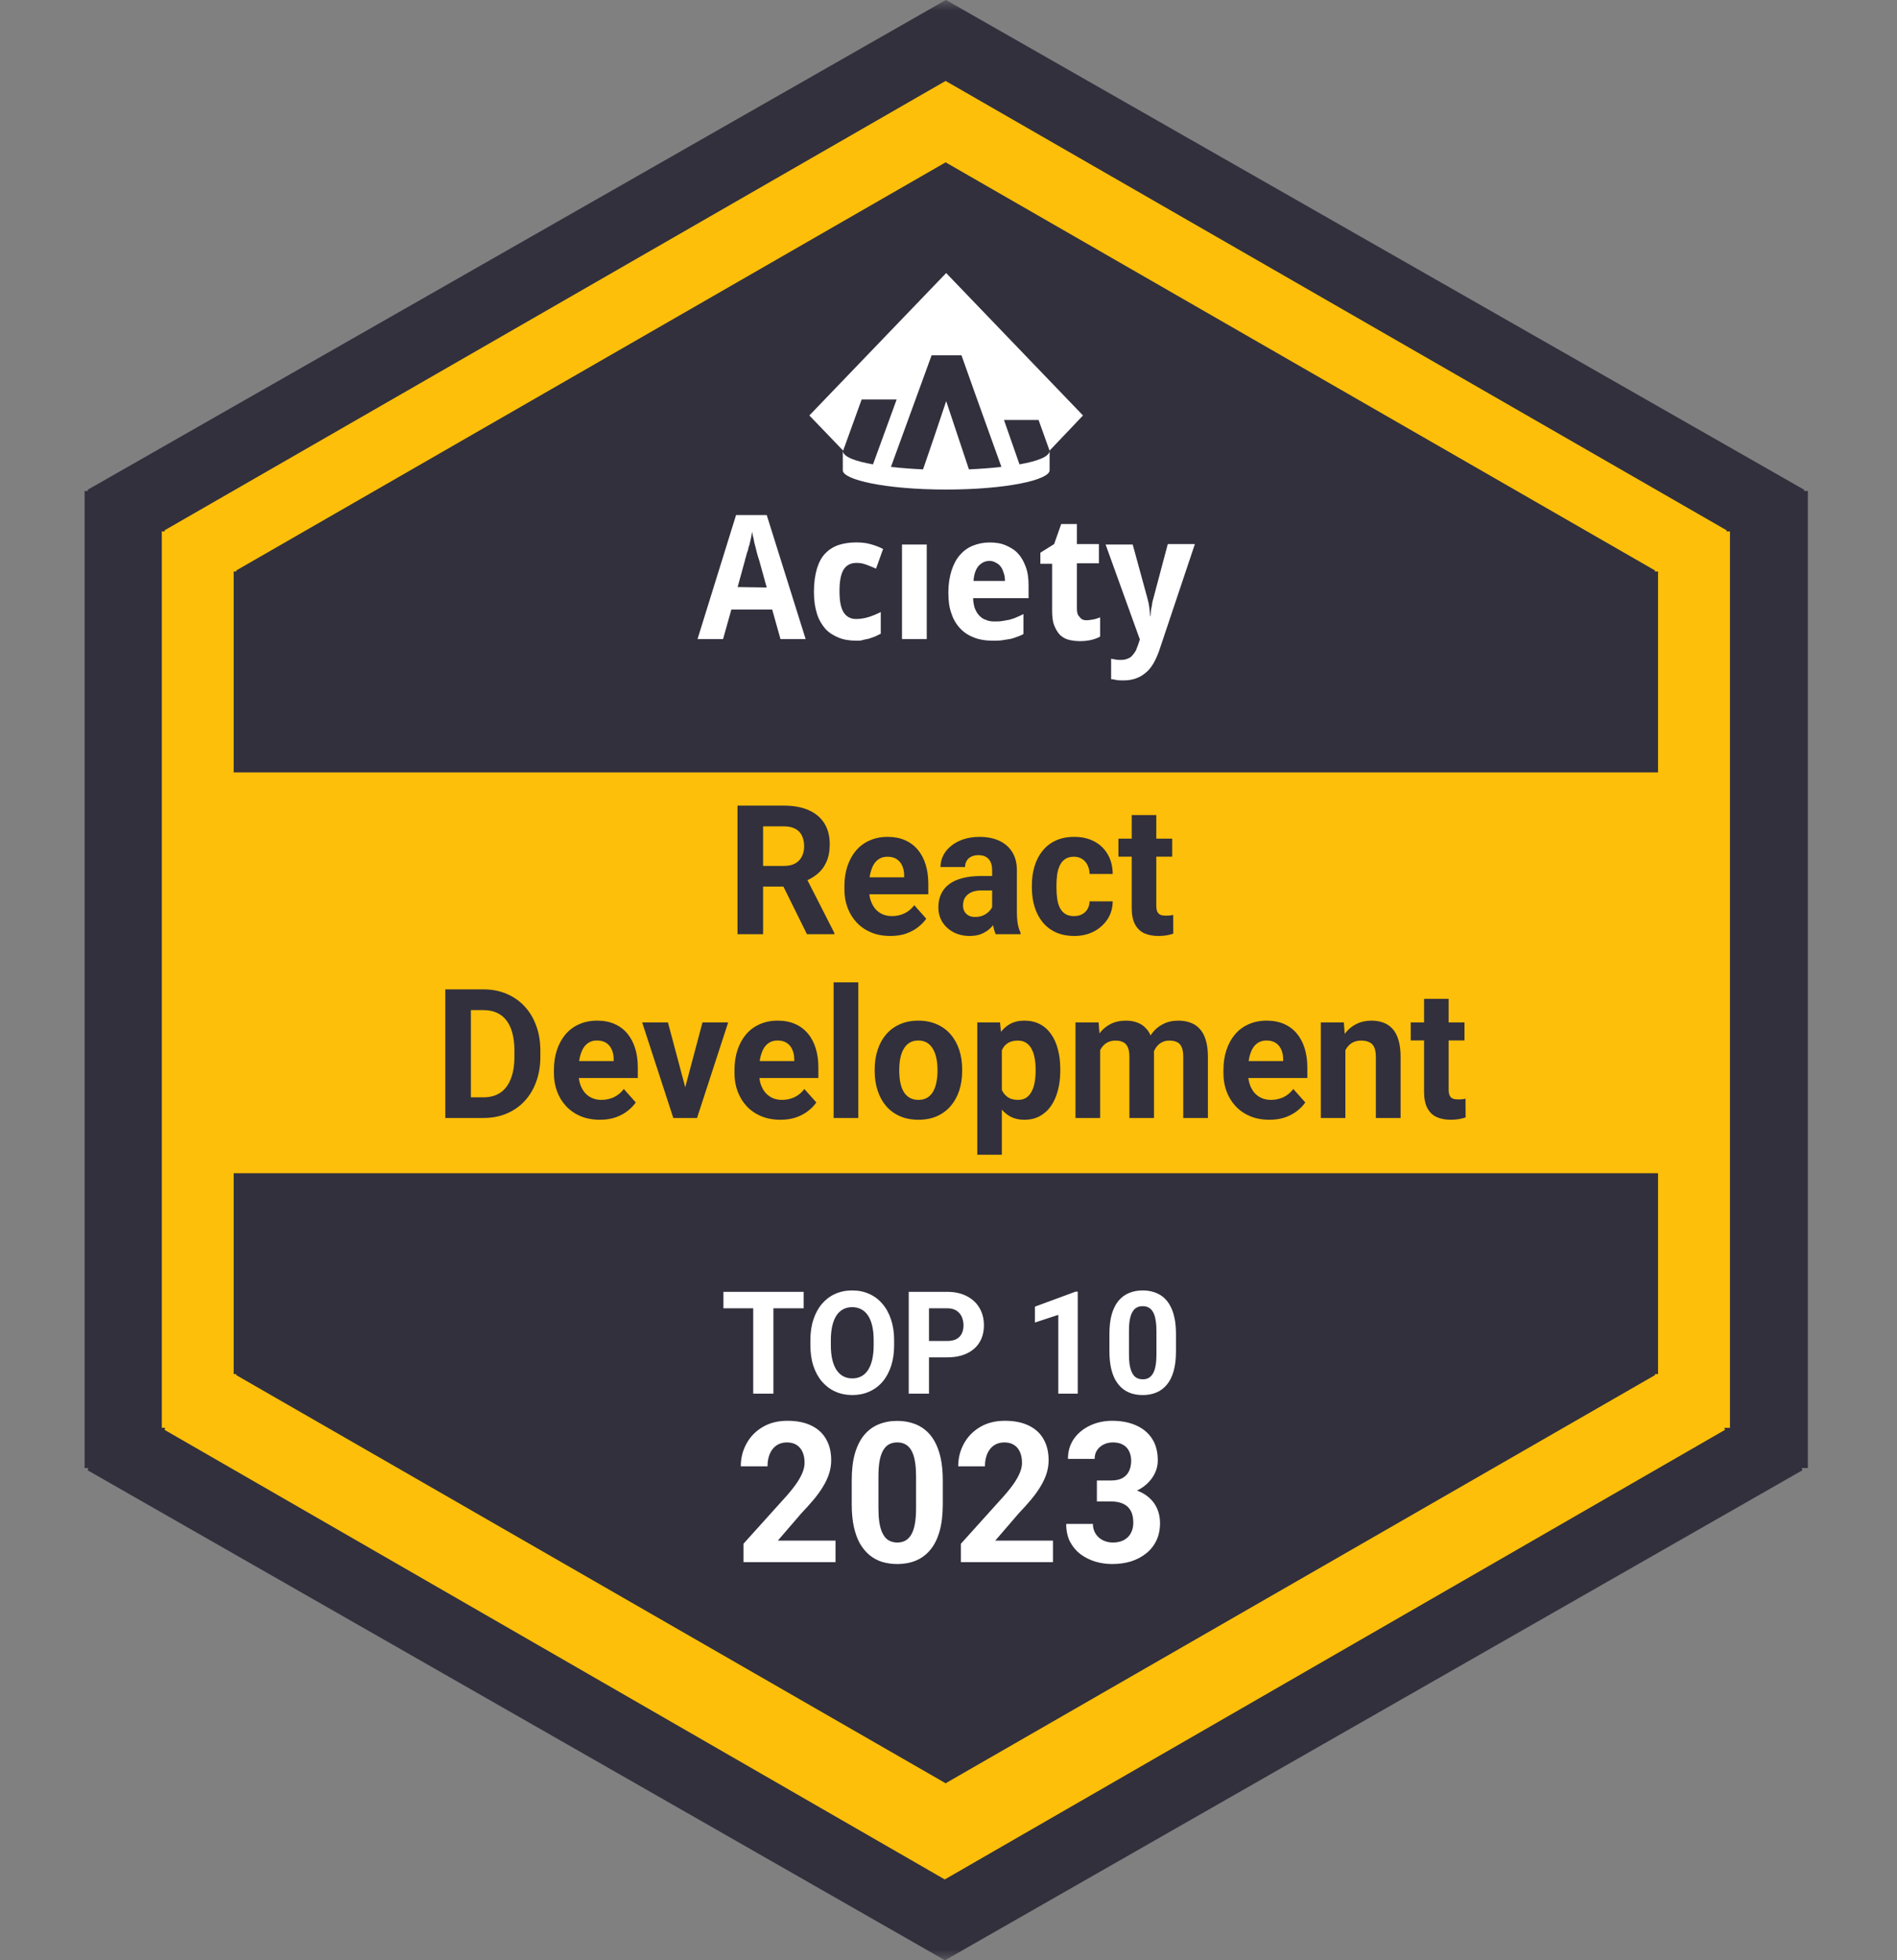 <svg width="91" height="94" viewBox="0 0 91 94" fill="none" xmlns="http://www.w3.org/2000/svg">
<rect x="0" y="0" width="91" height="94" fill="#808080" stroke="none"/>
<g id="AwardAciety_React_Development.svg" clip-path="url(#clip0_2296_6330)">
<g id="Clip path group">
<mask id="mask0_2296_6330" style="mask-type:luminance" maskUnits="userSpaceOnUse" x="-1" y="0" width="92" height="94">
<g id="clip0_11330_48638">
<path id="Vector" d="M90.361 0H-0.484V94H90.361V0Z" fill="white"/>
</g>
</mask>
<g mask="url(#mask0_2296_6330)">
<g id="Group">
<path id="Vector_2" d="M4.198 23.489L45.377 -0.003L86.555 23.489L86.533 23.542H86.724V70.395H86.423L86.466 70.499L45.332 93.999L4.198 70.499L4.241 70.394H4.059V23.543H4.221L4.198 23.489Z" fill="#32303D"/>
<path id="Vector_3" d="M7.889 25.433L45.361 3.881L82.834 25.433L82.814 25.482H82.987V68.466H82.714L82.753 68.561L45.321 90.122L7.889 68.561L7.928 68.466H7.762V25.482H7.909L7.889 25.433Z" fill="#FDBF09"/>
<path id="Vector_4" d="M11.325 27.359L45.362 7.784L79.399 27.359L79.38 27.404H79.537V37.037H11.21V27.404H11.344L11.325 27.359ZM11.325 65.934L45.362 85.51L79.399 65.934L79.38 65.889H79.537V56.257H11.21V65.889H11.344L11.325 65.934Z" fill="#32303D"/>
<path id="Vector_5" d="M49.575 17.45L45.388 13.093L42.332 16.272L38.825 19.922L40.447 21.609L41.333 19.156H43.013L41.878 22.267C41.038 22.121 40.429 21.904 40.429 21.609V22.552C40.429 23.004 42.465 23.474 45.389 23.474C48.312 23.474 50.35 23.004 50.35 22.552V21.609C50.35 21.904 49.743 22.119 48.905 22.267L48.161 20.138H49.821L50.348 21.609L51.952 19.922L49.575 17.45ZM48.038 22.389C47.531 22.445 46.993 22.484 46.48 22.507L45.389 19.235L44.842 20.864L44.279 22.507C43.772 22.484 43.24 22.445 42.739 22.389L44.69 17.037H46.123L46.764 18.843L48.038 22.389Z" fill="white"/>
<path id="Vector_6" d="M37.44 30.644L37.043 29.23H35.083L34.686 30.644H33.461L35.309 24.698H36.78L38.647 30.644H37.44ZM36.78 28.172L36.421 26.876C36.401 26.837 36.383 26.738 36.346 26.641C36.308 26.523 36.288 26.406 36.251 26.268C36.213 26.13 36.175 25.993 36.155 25.855C36.118 25.717 36.098 25.599 36.08 25.502C36.06 25.562 36.06 25.64 36.042 25.719C36.022 25.797 36.005 25.896 35.985 25.975C35.965 26.074 35.947 26.152 35.909 26.249C35.89 26.348 35.872 26.427 35.834 26.505C35.814 26.583 35.796 26.662 35.777 26.722C35.757 26.781 35.739 26.821 35.739 26.86L35.384 28.151L36.78 28.172ZM41.098 30.722C40.777 30.722 40.495 30.683 40.249 30.584C40.003 30.485 39.778 30.349 39.609 30.171C39.438 29.975 39.288 29.74 39.195 29.445C39.099 29.15 39.044 28.797 39.044 28.384C39.044 27.933 39.101 27.559 39.195 27.246C39.29 26.951 39.421 26.697 39.609 26.519C39.779 26.342 40.005 26.206 40.249 26.127C40.495 26.049 40.777 26.01 41.08 26.01C41.306 26.01 41.532 26.03 41.74 26.088C41.966 26.148 42.174 26.226 42.363 26.323L42.024 27.266C41.853 27.188 41.685 27.128 41.534 27.07C41.383 27.01 41.233 26.992 41.082 26.992C40.798 26.992 40.592 27.109 40.459 27.326C40.327 27.561 40.271 27.895 40.271 28.347C40.271 28.799 40.329 29.131 40.459 29.348C40.592 29.565 40.798 29.682 41.062 29.682C41.288 29.682 41.496 29.643 41.685 29.583C41.873 29.523 42.061 29.445 42.25 29.348V30.388C42.154 30.427 42.061 30.487 41.966 30.526C41.871 30.565 41.778 30.586 41.683 30.625C41.587 30.646 41.494 30.664 41.399 30.685C41.326 30.722 41.213 30.722 41.098 30.722ZM44.456 30.644H43.269V26.111H44.456V30.644ZM47.624 30.722C47.303 30.722 47.022 30.683 46.756 30.584C46.492 30.485 46.266 30.349 46.078 30.153C45.89 29.957 45.739 29.721 45.644 29.426C45.531 29.131 45.493 28.799 45.493 28.405C45.493 28.011 45.551 27.66 45.644 27.365C45.739 27.07 45.87 26.817 46.041 26.62C46.211 26.424 46.417 26.268 46.663 26.169C46.909 26.07 47.172 26.012 47.474 26.012C47.757 26.012 48.021 26.051 48.247 26.15C48.473 26.249 48.681 26.367 48.832 26.542C49.002 26.72 49.115 26.934 49.209 27.19C49.304 27.446 49.341 27.739 49.341 28.073V28.682H46.681C46.681 28.859 46.718 29.016 46.756 29.152C46.814 29.29 46.869 29.408 46.964 29.505C47.059 29.604 47.153 29.682 47.285 29.721C47.418 29.781 47.549 29.8 47.7 29.8C47.833 29.8 47.964 29.8 48.077 29.779C48.19 29.759 48.303 29.74 48.416 29.719C48.529 29.68 48.642 29.66 48.755 29.602C48.868 29.562 48.981 29.503 49.094 29.445V30.406C48.981 30.466 48.886 30.505 48.772 30.544C48.659 30.584 48.564 30.623 48.433 30.644C48.32 30.664 48.188 30.683 48.057 30.703C47.926 30.722 47.793 30.722 47.624 30.722ZM47.474 26.897C47.266 26.897 47.097 26.975 46.947 27.132C46.814 27.289 46.72 27.524 46.701 27.858H48.209C48.209 27.72 48.19 27.584 48.152 27.485C48.114 27.367 48.077 27.268 48.019 27.19C47.962 27.111 47.886 27.033 47.793 26.994C47.7 26.936 47.605 26.897 47.474 26.897ZM52.113 29.742C52.226 29.742 52.339 29.721 52.452 29.703C52.565 29.684 52.66 29.643 52.773 29.604V30.526C52.66 30.586 52.527 30.644 52.359 30.683C52.188 30.722 52.02 30.743 51.812 30.743C51.623 30.743 51.453 30.722 51.284 30.683C51.114 30.644 50.983 30.565 50.85 30.448C50.737 30.33 50.642 30.173 50.567 29.977C50.491 29.781 50.471 29.546 50.471 29.251V27.033H49.907V26.503L50.567 26.09L50.906 25.129H51.659V26.09H52.716V27.012H51.659V29.191C51.659 29.369 51.697 29.505 51.792 29.583C51.867 29.703 51.98 29.742 52.113 29.742ZM53.037 26.111H54.337L55.035 28.663C55.073 28.801 55.111 28.958 55.131 29.115C55.15 29.272 55.168 29.41 55.168 29.546H55.188C55.188 29.486 55.208 29.408 55.208 29.329C55.208 29.251 55.228 29.173 55.246 29.094C55.265 29.016 55.265 28.937 55.283 28.859C55.303 28.781 55.321 28.721 55.341 28.642L56.019 26.09H57.319L55.602 31.213C55.432 31.683 55.226 32.057 54.942 32.273C54.659 32.509 54.32 32.626 53.905 32.626C53.773 32.626 53.66 32.626 53.547 32.606C53.451 32.585 53.358 32.566 53.301 32.566V31.584C53.358 31.605 53.414 31.605 53.509 31.624C53.584 31.644 53.679 31.644 53.773 31.644C53.905 31.644 53.998 31.624 54.094 31.584C54.189 31.545 54.264 31.506 54.32 31.428C54.377 31.368 54.433 31.289 54.49 31.192C54.528 31.093 54.566 30.996 54.603 30.897L54.679 30.662L53.037 26.111Z" fill="white"/>
<path id="Vector_7" d="M35.378 38.63H37.601C38.056 38.63 38.448 38.7 38.776 38.841C39.106 38.982 39.359 39.191 39.537 39.468C39.714 39.745 39.803 40.085 39.803 40.489C39.803 40.819 39.748 41.103 39.639 41.34C39.533 41.575 39.381 41.771 39.185 41.929C38.991 42.084 38.763 42.209 38.501 42.302L38.112 42.513H36.18L36.172 41.522H37.609C37.824 41.522 38.003 41.483 38.145 41.404C38.287 41.325 38.393 41.215 38.464 41.073C38.538 40.932 38.575 40.768 38.575 40.582C38.575 40.384 38.539 40.214 38.468 40.069C38.398 39.925 38.29 39.815 38.145 39.739C38 39.663 37.819 39.625 37.601 39.625H36.606V44.796H35.378V38.63ZM38.71 44.796L37.351 42.048L38.649 42.039L40.024 44.737V44.796H38.71ZM42.713 44.881C42.37 44.881 42.061 44.825 41.788 44.712C41.515 44.596 41.283 44.436 41.092 44.233C40.904 44.03 40.759 43.794 40.658 43.526C40.557 43.255 40.507 42.967 40.507 42.662V42.492C40.507 42.145 40.555 41.827 40.65 41.539C40.746 41.251 40.882 41.001 41.059 40.79C41.24 40.578 41.458 40.415 41.715 40.303C41.971 40.187 42.26 40.129 42.582 40.129C42.896 40.129 43.174 40.182 43.417 40.29C43.66 40.397 43.864 40.55 44.027 40.747C44.194 40.945 44.319 41.182 44.404 41.459C44.488 41.733 44.531 42.038 44.531 42.374V42.882H41.01V42.069H43.372V41.975C43.372 41.806 43.342 41.655 43.282 41.522C43.225 41.387 43.138 41.279 43.02 41.2C42.903 41.121 42.753 41.082 42.57 41.082C42.414 41.082 42.281 41.117 42.169 41.188C42.057 41.258 41.966 41.357 41.895 41.484C41.826 41.611 41.775 41.761 41.739 41.933C41.706 42.103 41.69 42.289 41.69 42.492V42.662C41.69 42.845 41.715 43.015 41.764 43.17C41.816 43.325 41.888 43.459 41.98 43.572C42.076 43.685 42.191 43.773 42.324 43.835C42.461 43.897 42.615 43.928 42.787 43.928C43 43.928 43.198 43.886 43.38 43.801C43.566 43.714 43.726 43.582 43.859 43.407L44.432 44.051C44.34 44.189 44.213 44.322 44.052 44.449C43.894 44.576 43.703 44.681 43.479 44.763C43.255 44.842 43 44.881 42.713 44.881ZM47.593 43.763V41.721C47.593 41.575 47.569 41.449 47.523 41.344C47.477 41.237 47.404 41.154 47.306 41.095C47.211 41.035 47.086 41.006 46.934 41.006C46.803 41.006 46.689 41.03 46.594 41.078C46.498 41.123 46.425 41.189 46.373 41.277C46.321 41.361 46.295 41.462 46.295 41.577H45.116C45.116 41.383 45.16 41.198 45.247 41.023C45.334 40.847 45.461 40.694 45.628 40.561C45.794 40.425 45.992 40.319 46.221 40.243C46.453 40.167 46.712 40.129 46.999 40.129C47.343 40.129 47.649 40.188 47.916 40.307C48.183 40.425 48.394 40.603 48.546 40.84C48.702 41.078 48.78 41.374 48.78 41.73V43.691C48.78 43.942 48.795 44.148 48.825 44.309C48.855 44.468 48.898 44.606 48.956 44.724V44.796H47.764C47.707 44.672 47.664 44.517 47.633 44.331C47.606 44.141 47.593 43.952 47.593 43.763ZM47.748 42.005L47.756 42.696H47.097C46.942 42.696 46.807 42.714 46.692 42.751C46.578 42.787 46.483 42.84 46.41 42.907C46.336 42.972 46.281 43.048 46.246 43.136C46.213 43.224 46.197 43.32 46.197 43.424C46.197 43.529 46.22 43.623 46.266 43.708C46.313 43.79 46.38 43.855 46.467 43.903C46.554 43.948 46.657 43.97 46.774 43.97C46.951 43.97 47.105 43.934 47.236 43.86C47.367 43.787 47.468 43.697 47.539 43.589C47.613 43.482 47.651 43.38 47.654 43.284L47.965 43.801C47.922 43.917 47.861 44.037 47.785 44.161C47.711 44.285 47.617 44.403 47.503 44.513C47.388 44.62 47.25 44.709 47.089 44.779C46.928 44.847 46.737 44.881 46.516 44.881C46.235 44.881 45.98 44.823 45.751 44.708C45.524 44.589 45.344 44.426 45.21 44.22C45.079 44.011 45.014 43.774 45.014 43.509C45.014 43.269 45.057 43.056 45.145 42.869C45.232 42.683 45.36 42.526 45.529 42.399C45.701 42.269 45.916 42.172 46.172 42.107C46.429 42.039 46.726 42.005 47.065 42.005H47.748ZM51.518 43.928C51.663 43.928 51.791 43.9 51.903 43.843C52.015 43.784 52.102 43.702 52.165 43.598C52.23 43.49 52.265 43.365 52.267 43.221H53.377C53.374 43.543 53.291 43.829 53.127 44.081C52.963 44.329 52.743 44.525 52.468 44.669C52.192 44.81 51.884 44.881 51.543 44.881C51.199 44.881 50.899 44.822 50.642 44.703C50.388 44.585 50.177 44.421 50.008 44.212C49.839 44 49.712 43.755 49.627 43.475C49.542 43.193 49.5 42.89 49.5 42.569V42.446C49.5 42.121 49.542 41.819 49.627 41.539C49.712 41.257 49.839 41.011 50.008 40.802C50.177 40.59 50.388 40.425 50.642 40.307C50.896 40.188 51.194 40.129 51.535 40.129C51.898 40.129 52.215 40.201 52.488 40.345C52.764 40.489 52.98 40.695 53.135 40.963C53.293 41.229 53.374 41.544 53.377 41.908H52.267C52.265 41.755 52.233 41.617 52.173 41.493C52.116 41.368 52.031 41.27 51.919 41.196C51.81 41.12 51.675 41.082 51.514 41.082C51.342 41.082 51.202 41.12 51.093 41.196C50.983 41.27 50.899 41.371 50.839 41.501C50.779 41.628 50.736 41.774 50.712 41.937C50.69 42.098 50.679 42.268 50.679 42.446V42.569C50.679 42.746 50.69 42.917 50.712 43.081C50.734 43.245 50.775 43.39 50.835 43.517C50.897 43.644 50.983 43.745 51.093 43.818C51.202 43.891 51.344 43.928 51.518 43.928ZM56.23 40.214V41.078H53.651V40.214H56.23ZM54.289 39.083H55.468V43.416C55.468 43.548 55.485 43.65 55.517 43.721C55.553 43.791 55.605 43.841 55.673 43.869C55.741 43.894 55.827 43.907 55.931 43.907C56.005 43.907 56.07 43.904 56.127 43.898C56.187 43.89 56.238 43.882 56.279 43.873L56.283 44.771C56.182 44.805 56.073 44.832 55.956 44.852C55.838 44.871 55.709 44.881 55.566 44.881C55.307 44.881 55.081 44.837 54.887 44.75C54.696 44.659 54.549 44.515 54.445 44.318C54.341 44.12 54.289 43.86 54.289 43.538V39.083Z" fill="#32303D"/>
<path id="Vector_8" d="M23.191 53.609H21.893L21.902 52.618H23.191C23.513 52.618 23.785 52.543 24.006 52.393C24.227 52.241 24.393 52.019 24.505 51.728C24.62 51.438 24.677 51.086 24.677 50.674V50.373C24.677 50.057 24.644 49.779 24.579 49.538C24.516 49.298 24.422 49.097 24.296 48.933C24.171 48.769 24.017 48.646 23.834 48.564C23.651 48.48 23.441 48.437 23.203 48.437H21.869V47.442H23.203C23.602 47.442 23.966 47.513 24.296 47.654C24.629 47.792 24.917 47.991 25.16 48.251C25.403 48.511 25.59 48.821 25.721 49.183C25.855 49.541 25.921 49.941 25.921 50.381V50.674C25.921 51.111 25.855 51.511 25.721 51.872C25.59 52.234 25.403 52.544 25.16 52.804C24.92 53.061 24.632 53.26 24.296 53.401C23.963 53.54 23.595 53.609 23.191 53.609ZM22.589 47.442V53.609H21.361V47.442H22.589ZM28.779 53.694C28.435 53.694 28.126 53.637 27.854 53.524C27.581 53.408 27.349 53.249 27.158 53.045C26.969 52.842 26.825 52.606 26.724 52.338C26.623 52.067 26.572 51.779 26.572 51.474V51.305C26.572 50.957 26.62 50.64 26.715 50.352C26.811 50.064 26.948 49.814 27.125 49.602C27.305 49.39 27.523 49.228 27.78 49.115C28.036 48.999 28.326 48.941 28.648 48.941C28.962 48.941 29.24 48.995 29.483 49.102C29.726 49.209 29.929 49.362 30.093 49.56C30.259 49.757 30.384 49.995 30.469 50.271C30.554 50.545 30.596 50.85 30.596 51.186V51.694H27.076V50.881H29.438V50.788C29.438 50.619 29.408 50.468 29.348 50.335C29.29 50.199 29.203 50.092 29.086 50.013C28.968 49.934 28.818 49.894 28.635 49.894C28.48 49.894 28.346 49.93 28.234 50C28.122 50.071 28.031 50.17 27.96 50.297C27.892 50.424 27.84 50.573 27.804 50.746C27.772 50.915 27.755 51.101 27.755 51.305V51.474C27.755 51.658 27.78 51.827 27.829 51.982C27.881 52.138 27.953 52.272 28.046 52.385C28.141 52.498 28.256 52.585 28.39 52.647C28.526 52.709 28.68 52.741 28.852 52.741C29.065 52.741 29.263 52.698 29.446 52.614C29.631 52.526 29.791 52.395 29.925 52.22L30.498 52.863C30.405 53.002 30.278 53.134 30.117 53.262C29.959 53.389 29.768 53.493 29.544 53.575C29.32 53.654 29.065 53.694 28.779 53.694ZM32.716 52.719L33.699 49.026H34.931L33.437 53.609H32.692L32.716 52.719ZM32.041 49.026L33.028 52.724L33.048 53.609H32.299L30.805 49.026H32.041ZM37.44 53.694C37.096 53.694 36.788 53.637 36.515 53.524C36.242 53.408 36.01 53.249 35.819 53.045C35.631 52.842 35.486 52.606 35.385 52.338C35.284 52.067 35.234 51.779 35.234 51.474V51.305C35.234 50.957 35.282 50.64 35.377 50.352C35.473 50.064 35.609 49.814 35.786 49.602C35.967 49.39 36.185 49.228 36.441 49.115C36.698 48.999 36.987 48.941 37.309 48.941C37.623 48.941 37.901 48.995 38.144 49.102C38.387 49.209 38.59 49.362 38.754 49.56C38.921 49.757 39.046 49.995 39.131 50.271C39.215 50.545 39.258 50.85 39.258 51.186V51.694H35.737V50.881H38.099V50.788C38.099 50.619 38.069 50.468 38.009 50.335C37.952 50.199 37.865 50.092 37.747 50.013C37.63 49.934 37.48 49.894 37.297 49.894C37.141 49.894 37.008 49.93 36.896 50C36.784 50.071 36.693 50.17 36.622 50.297C36.553 50.424 36.502 50.573 36.466 50.746C36.433 50.915 36.417 51.101 36.417 51.305V51.474C36.417 51.658 36.441 51.827 36.49 51.982C36.542 52.138 36.615 52.272 36.708 52.385C36.803 52.498 36.918 52.585 37.051 52.647C37.188 52.709 37.342 52.741 37.514 52.741C37.727 52.741 37.925 52.698 38.108 52.614C38.293 52.526 38.453 52.395 38.586 52.22L39.159 52.863C39.067 53.002 38.94 53.134 38.779 53.262C38.62 53.389 38.429 53.493 38.206 53.575C37.982 53.654 37.727 53.694 37.44 53.694ZM41.173 47.103V53.609H39.99V47.103H41.173ZM41.959 51.364V51.275C41.959 50.939 42.006 50.63 42.099 50.347C42.191 50.062 42.326 49.815 42.504 49.606C42.681 49.397 42.9 49.235 43.159 49.119C43.418 49.001 43.715 48.941 44.051 48.941C44.387 48.941 44.685 49.001 44.947 49.119C45.209 49.235 45.429 49.397 45.606 49.606C45.787 49.815 45.923 50.062 46.016 50.347C46.109 50.63 46.155 50.939 46.155 51.275V51.364C46.155 51.697 46.109 52.006 46.016 52.292C45.923 52.574 45.787 52.821 45.606 53.033C45.429 53.242 45.211 53.404 44.952 53.52C44.692 53.636 44.395 53.694 44.059 53.694C43.724 53.694 43.425 53.636 43.163 53.52C42.904 53.404 42.684 53.242 42.504 53.033C42.326 52.821 42.191 52.574 42.099 52.292C42.006 52.006 41.959 51.697 41.959 51.364ZM43.138 51.275V51.364C43.138 51.556 43.155 51.735 43.187 51.902C43.22 52.069 43.272 52.215 43.343 52.342C43.417 52.467 43.512 52.564 43.629 52.635C43.747 52.705 43.89 52.741 44.059 52.741C44.223 52.741 44.364 52.705 44.481 52.635C44.598 52.564 44.692 52.467 44.763 52.342C44.834 52.215 44.886 52.069 44.919 51.902C44.954 51.735 44.972 51.556 44.972 51.364V51.275C44.972 51.089 44.954 50.914 44.919 50.75C44.886 50.583 44.833 50.436 44.759 50.309C44.688 50.179 44.594 50.078 44.477 50.004C44.359 49.931 44.218 49.894 44.051 49.894C43.885 49.894 43.743 49.931 43.625 50.004C43.511 50.078 43.417 50.179 43.343 50.309C43.272 50.436 43.22 50.583 43.187 50.75C43.155 50.914 43.138 51.089 43.138 51.275ZM48.059 49.907V55.371H46.88V49.026H47.972L48.059 49.907ZM50.862 51.267V51.356C50.862 51.689 50.824 51.998 50.748 52.283C50.674 52.568 50.565 52.817 50.42 53.029C50.276 53.238 50.096 53.401 49.88 53.52C49.667 53.636 49.422 53.694 49.143 53.694C48.873 53.694 48.638 53.637 48.439 53.524C48.24 53.411 48.072 53.253 47.936 53.05C47.802 52.844 47.694 52.605 47.612 52.334C47.531 52.063 47.468 51.772 47.424 51.462V51.228C47.468 50.895 47.531 50.59 47.612 50.314C47.694 50.034 47.802 49.793 47.936 49.589C48.072 49.383 48.239 49.224 48.435 49.111C48.634 48.998 48.868 48.941 49.135 48.941C49.416 48.941 49.663 48.996 49.876 49.106C50.092 49.217 50.272 49.375 50.416 49.581C50.564 49.787 50.674 50.033 50.748 50.318C50.824 50.603 50.862 50.919 50.862 51.267ZM49.679 51.356V51.267C49.679 51.072 49.663 50.892 49.63 50.729C49.6 50.562 49.551 50.417 49.483 50.292C49.417 50.168 49.33 50.072 49.221 50.004C49.115 49.934 48.985 49.898 48.832 49.898C48.671 49.898 48.533 49.925 48.419 49.979C48.307 50.033 48.215 50.11 48.144 50.212C48.074 50.314 48.02 50.435 47.985 50.576C47.949 50.717 47.928 50.877 47.919 51.055V51.644C47.933 51.852 47.971 52.04 48.034 52.207C48.097 52.371 48.194 52.501 48.325 52.597C48.456 52.693 48.627 52.741 48.84 52.741C48.996 52.741 49.127 52.705 49.233 52.635C49.34 52.561 49.426 52.461 49.491 52.334C49.559 52.207 49.607 52.06 49.634 51.893C49.664 51.727 49.679 51.547 49.679 51.356ZM52.774 49.975V53.609H51.591V49.026H52.7L52.774 49.975ZM52.61 51.157H52.283C52.283 50.837 52.32 50.544 52.393 50.276C52.47 50.004 52.58 49.77 52.725 49.572C52.872 49.372 53.054 49.217 53.269 49.106C53.485 48.996 53.735 48.941 54.018 48.941C54.215 48.941 54.395 48.972 54.559 49.034C54.723 49.094 54.863 49.188 54.98 49.318C55.1 49.445 55.193 49.612 55.259 49.818C55.324 50.021 55.357 50.266 55.357 50.551V53.609H54.178V50.686C54.178 50.477 54.151 50.316 54.096 50.203C54.042 50.09 53.964 50.011 53.863 49.966C53.765 49.921 53.646 49.898 53.507 49.898C53.354 49.898 53.22 49.931 53.106 49.996C52.994 50.061 52.901 50.151 52.827 50.267C52.754 50.38 52.699 50.513 52.664 50.665C52.628 50.818 52.61 50.981 52.61 51.157ZM55.246 51.017L54.825 51.072C54.825 50.773 54.86 50.494 54.931 50.237C55.005 49.98 55.113 49.755 55.255 49.56C55.399 49.365 55.578 49.214 55.791 49.106C56.004 48.996 56.249 48.941 56.528 48.941C56.741 48.941 56.934 48.974 57.109 49.039C57.284 49.101 57.432 49.201 57.555 49.339C57.681 49.475 57.776 49.653 57.842 49.873C57.91 50.093 57.944 50.363 57.944 50.682V53.609H56.761V50.682C56.761 50.47 56.734 50.309 56.679 50.199C56.627 50.086 56.551 50.009 56.45 49.966C56.352 49.921 56.234 49.898 56.098 49.898C55.956 49.898 55.832 49.928 55.725 49.987C55.619 50.044 55.53 50.123 55.459 50.225C55.388 50.326 55.335 50.445 55.3 50.58C55.264 50.713 55.246 50.858 55.246 51.017ZM60.895 53.694C60.551 53.694 60.243 53.637 59.97 53.524C59.697 53.408 59.465 53.249 59.274 53.045C59.086 52.842 58.941 52.606 58.84 52.338C58.739 52.067 58.689 51.779 58.689 51.474V51.305C58.689 50.957 58.737 50.64 58.832 50.352C58.928 50.064 59.064 49.814 59.242 49.602C59.422 49.39 59.64 49.228 59.897 49.115C60.153 48.999 60.442 48.941 60.764 48.941C61.078 48.941 61.356 48.995 61.599 49.102C61.842 49.209 62.046 49.362 62.209 49.56C62.376 49.757 62.501 49.995 62.586 50.271C62.67 50.545 62.713 50.85 62.713 51.186V51.694H59.193V50.881H61.554V50.788C61.554 50.619 61.524 50.468 61.464 50.335C61.407 50.199 61.32 50.092 61.202 50.013C61.085 49.934 60.935 49.894 60.752 49.894C60.597 49.894 60.463 49.93 60.351 50C60.239 50.071 60.148 50.17 60.077 50.297C60.008 50.424 59.957 50.573 59.921 50.746C59.888 50.915 59.872 51.101 59.872 51.305V51.474C59.872 51.658 59.897 51.827 59.946 51.982C59.998 52.138 60.07 52.272 60.163 52.385C60.258 52.498 60.373 52.585 60.507 52.647C60.643 52.709 60.797 52.741 60.969 52.741C61.182 52.741 61.38 52.698 61.563 52.614C61.748 52.526 61.908 52.395 62.041 52.22L62.615 52.863C62.522 53.002 62.395 53.134 62.234 53.262C62.076 53.389 61.885 53.493 61.661 53.575C61.437 53.654 61.182 53.694 60.895 53.694ZM64.538 50.004V53.609H63.36V49.026H64.465L64.538 50.004ZM64.367 51.157H64.047C64.047 50.818 64.09 50.513 64.174 50.242C64.259 49.968 64.377 49.735 64.53 49.543C64.683 49.348 64.865 49.2 65.075 49.098C65.288 48.993 65.525 48.941 65.787 48.941C65.994 48.941 66.184 48.972 66.356 49.034C66.528 49.097 66.675 49.195 66.798 49.331C66.924 49.467 67.019 49.646 67.085 49.869C67.153 50.092 67.187 50.364 67.187 50.686V53.609H66V50.682C66 50.479 65.972 50.321 65.918 50.208C65.863 50.095 65.783 50.016 65.676 49.971C65.573 49.922 65.445 49.898 65.292 49.898C65.133 49.898 64.996 49.931 64.878 49.996C64.764 50.061 64.668 50.151 64.592 50.267C64.518 50.38 64.462 50.513 64.424 50.665C64.386 50.818 64.367 50.981 64.367 51.157ZM70.253 49.026V49.89H67.674V49.026H70.253ZM68.313 47.895H69.492V52.228C69.492 52.361 69.508 52.462 69.541 52.533C69.576 52.604 69.628 52.653 69.696 52.681C69.764 52.707 69.85 52.719 69.954 52.719C70.028 52.719 70.093 52.717 70.15 52.711C70.21 52.702 70.261 52.694 70.302 52.685L70.306 53.583C70.205 53.617 70.096 53.644 69.979 53.664C69.861 53.684 69.732 53.694 69.59 53.694C69.331 53.694 69.104 53.65 68.91 53.562C68.719 53.472 68.572 53.328 68.468 53.13C68.365 52.933 68.313 52.673 68.313 52.351V47.895Z" fill="#32303D"/>
<path id="Vector_9" d="M37.101 61.945V66.828H36.132V61.945H37.101ZM38.553 61.945V62.733H34.703V61.945H38.553ZM42.892 64.272V64.504C42.892 64.875 42.843 65.208 42.746 65.503C42.649 65.798 42.512 66.05 42.335 66.258C42.158 66.463 41.946 66.621 41.7 66.73C41.456 66.84 41.184 66.895 40.886 66.895C40.59 66.895 40.319 66.84 40.073 66.73C39.829 66.621 39.617 66.463 39.438 66.258C39.258 66.05 39.119 65.798 39.02 65.503C38.922 65.208 38.874 64.875 38.874 64.504V64.272C38.874 63.899 38.922 63.566 39.02 63.273C39.117 62.978 39.254 62.727 39.431 62.519C39.611 62.311 39.822 62.152 40.066 62.043C40.313 61.933 40.584 61.878 40.88 61.878C41.178 61.878 41.449 61.933 41.693 62.043C41.939 62.152 42.151 62.311 42.328 62.519C42.508 62.727 42.646 62.978 42.743 63.273C42.842 63.566 42.892 63.899 42.892 64.272ZM41.91 64.504V64.266C41.91 64.007 41.888 63.779 41.842 63.582C41.797 63.385 41.73 63.22 41.641 63.086C41.553 62.951 41.445 62.851 41.317 62.784C41.19 62.715 41.044 62.68 40.88 62.68C40.715 62.68 40.57 62.715 40.442 62.784C40.317 62.851 40.21 62.951 40.121 63.086C40.035 63.22 39.969 63.385 39.924 63.582C39.878 63.779 39.856 64.007 39.856 64.266V64.504C39.856 64.761 39.878 64.989 39.924 65.188C39.969 65.385 40.036 65.551 40.125 65.688C40.213 65.822 40.321 65.923 40.449 65.993C40.576 66.062 40.722 66.097 40.886 66.097C41.05 66.097 41.196 66.062 41.324 65.993C41.451 65.923 41.558 65.822 41.645 65.688C41.731 65.551 41.797 65.385 41.842 65.188C41.888 64.989 41.91 64.761 41.91 64.504ZM45.429 65.087H44.227V64.303H45.429C45.615 64.303 45.767 64.271 45.883 64.209C46 64.144 46.085 64.055 46.139 63.941C46.193 63.827 46.22 63.698 46.22 63.555C46.22 63.41 46.193 63.274 46.139 63.149C46.085 63.024 46 62.923 45.883 62.847C45.767 62.772 45.615 62.733 45.429 62.733H44.564V66.828H43.592V61.945H45.429C45.799 61.945 46.115 62.015 46.379 62.153C46.645 62.29 46.848 62.479 46.988 62.72C47.129 62.961 47.199 63.238 47.199 63.548C47.199 63.864 47.129 64.136 46.988 64.367C46.848 64.597 46.645 64.774 46.379 64.9C46.115 65.025 45.799 65.087 45.429 65.087ZM51.7 61.935V66.828H50.767V63.049L49.645 63.417V62.656L51.6 61.935H51.7ZM56.412 63.957V64.802C56.412 65.169 56.374 65.485 56.298 65.751C56.223 66.015 56.114 66.232 55.971 66.402C55.831 66.569 55.663 66.694 55.469 66.774C55.275 66.854 55.058 66.895 54.821 66.895C54.631 66.895 54.453 66.87 54.289 66.821C54.125 66.769 53.977 66.69 53.845 66.583C53.716 66.476 53.603 66.34 53.508 66.177C53.416 66.012 53.344 65.815 53.294 65.587C53.245 65.359 53.22 65.097 53.22 64.802V63.957C53.22 63.591 53.258 63.277 53.333 63.015C53.411 62.751 53.52 62.536 53.661 62.368C53.803 62.2 53.972 62.077 54.166 61.999C54.361 61.919 54.577 61.878 54.814 61.878C55.004 61.878 55.181 61.904 55.343 61.956C55.507 62.005 55.655 62.082 55.786 62.187C55.918 62.292 56.031 62.427 56.123 62.593C56.216 62.756 56.288 62.951 56.337 63.179C56.387 63.405 56.412 63.664 56.412 63.957ZM55.475 64.93V63.827C55.475 63.65 55.466 63.496 55.446 63.364C55.429 63.232 55.402 63.12 55.365 63.029C55.328 62.935 55.283 62.859 55.229 62.8C55.175 62.742 55.114 62.7 55.044 62.673C54.975 62.646 54.899 62.633 54.814 62.633C54.709 62.633 54.614 62.654 54.532 62.697C54.453 62.739 54.384 62.807 54.328 62.901C54.272 62.993 54.229 63.116 54.199 63.27C54.17 63.422 54.157 63.608 54.157 63.827V64.93C54.157 65.106 54.165 65.262 54.182 65.396C54.202 65.53 54.23 65.645 54.267 65.741C54.306 65.835 54.351 65.912 54.403 65.973C54.457 66.031 54.518 66.073 54.587 66.1C54.659 66.127 54.737 66.14 54.821 66.14C54.925 66.14 55.016 66.119 55.096 66.076C55.178 66.032 55.248 65.963 55.304 65.869C55.362 65.772 55.405 65.647 55.433 65.493C55.461 65.339 55.475 65.151 55.475 64.93Z" fill="white"/>
<path id="Vector_10" d="M40.081 73.874V74.906H35.665V74.025L37.753 71.708C37.963 71.466 38.129 71.254 38.25 71.07C38.371 70.884 38.459 70.717 38.512 70.57C38.568 70.42 38.596 70.278 38.596 70.143C38.596 69.942 38.563 69.769 38.498 69.625C38.433 69.478 38.337 69.365 38.21 69.285C38.086 69.206 37.932 69.166 37.749 69.166C37.554 69.166 37.385 69.215 37.243 69.313C37.105 69.411 36.998 69.547 36.924 69.721C36.853 69.896 36.818 70.093 36.818 70.313H35.536C35.536 69.915 35.628 69.552 35.811 69.221C35.994 68.888 36.253 68.623 36.587 68.427C36.921 68.228 37.317 68.129 37.776 68.129C38.228 68.129 38.609 68.206 38.92 68.359C39.233 68.508 39.469 68.725 39.629 69.01C39.792 69.291 39.873 69.628 39.873 70.019C39.873 70.24 39.839 70.455 39.771 70.666C39.703 70.874 39.606 71.082 39.478 71.29C39.354 71.495 39.203 71.704 39.026 71.915C38.849 72.126 38.652 72.344 38.436 72.571L37.314 73.874H40.081ZM45.226 70.978V72.135C45.226 72.636 45.174 73.069 45.07 73.433C44.967 73.794 44.818 74.091 44.622 74.323C44.43 74.553 44.201 74.723 43.935 74.833C43.669 74.943 43.373 74.998 43.048 74.998C42.788 74.998 42.546 74.964 42.321 74.897C42.096 74.827 41.894 74.718 41.713 74.571C41.536 74.424 41.382 74.239 41.252 74.016C41.125 73.79 41.028 73.52 40.959 73.209C40.892 72.897 40.858 72.538 40.858 72.135V70.978C40.858 70.477 40.909 70.047 41.013 69.689C41.119 69.328 41.269 69.033 41.461 68.803C41.656 68.574 41.886 68.406 42.152 68.299C42.419 68.189 42.714 68.134 43.039 68.134C43.3 68.134 43.541 68.169 43.762 68.239C43.987 68.306 44.189 68.412 44.37 68.556C44.55 68.7 44.704 68.885 44.831 69.111C44.958 69.334 45.056 69.602 45.124 69.914C45.192 70.223 45.226 70.578 45.226 70.978ZM43.944 72.309V70.799C43.944 70.558 43.931 70.347 43.904 70.166C43.88 69.986 43.843 69.833 43.793 69.707C43.743 69.579 43.681 69.475 43.607 69.395C43.533 69.316 43.449 69.258 43.354 69.221C43.26 69.184 43.155 69.166 43.039 69.166C42.895 69.166 42.766 69.195 42.654 69.253C42.544 69.311 42.451 69.405 42.374 69.533C42.297 69.659 42.238 69.827 42.197 70.038C42.158 70.246 42.139 70.5 42.139 70.799V72.309C42.139 72.551 42.151 72.763 42.175 72.947C42.201 73.13 42.24 73.288 42.29 73.42C42.343 73.548 42.405 73.653 42.476 73.736C42.55 73.816 42.634 73.874 42.729 73.91C42.827 73.947 42.933 73.966 43.048 73.966C43.19 73.966 43.316 73.937 43.425 73.878C43.538 73.817 43.632 73.722 43.709 73.594C43.789 73.462 43.848 73.291 43.886 73.08C43.925 72.869 43.944 72.612 43.944 72.309ZM50.511 73.874V74.906H46.095V74.025L48.183 71.708C48.393 71.466 48.559 71.254 48.68 71.07C48.801 70.884 48.889 70.717 48.942 70.57C48.998 70.42 49.026 70.278 49.026 70.143C49.026 69.942 48.993 69.769 48.928 69.625C48.863 69.478 48.767 69.365 48.64 69.285C48.516 69.206 48.362 69.166 48.179 69.166C47.984 69.166 47.815 69.215 47.673 69.313C47.535 69.411 47.428 69.547 47.354 69.721C47.283 69.896 47.248 70.093 47.248 70.313H45.966C45.966 69.915 46.058 69.552 46.241 69.221C46.424 68.888 46.683 68.623 47.017 68.427C47.351 68.228 47.747 68.129 48.206 68.129C48.658 68.129 49.039 68.206 49.35 68.359C49.663 68.508 49.9 68.725 50.059 69.01C50.222 69.291 50.303 69.628 50.303 70.019C50.303 70.24 50.269 70.455 50.201 70.666C50.133 70.874 50.035 71.082 49.908 71.29C49.784 71.495 49.633 71.704 49.456 71.915C49.279 72.126 49.082 72.344 48.866 72.571L47.744 73.874H50.511ZM52.618 70.992H53.301C53.52 70.992 53.7 70.954 53.842 70.877C53.984 70.798 54.089 70.688 54.157 70.547C54.228 70.403 54.263 70.237 54.263 70.047C54.263 69.876 54.23 69.724 54.166 69.593C54.103 69.458 54.007 69.354 53.877 69.281C53.747 69.204 53.583 69.166 53.385 69.166C53.228 69.166 53.084 69.198 52.95 69.262C52.818 69.327 52.711 69.417 52.631 69.533C52.551 69.649 52.511 69.79 52.511 69.955H51.23C51.23 69.588 51.325 69.269 51.514 68.996C51.706 68.724 51.963 68.511 52.285 68.359C52.608 68.206 52.962 68.129 53.35 68.129C53.787 68.129 54.17 68.202 54.498 68.349C54.826 68.493 55.082 68.706 55.265 68.987C55.449 69.269 55.54 69.617 55.54 70.033C55.54 70.244 55.493 70.449 55.398 70.648C55.304 70.844 55.168 71.021 54.99 71.18C54.816 71.336 54.603 71.462 54.352 71.557C54.1 71.648 53.818 71.694 53.505 71.694H52.618V70.992ZM52.618 71.997V71.313H53.505C53.857 71.313 54.166 71.355 54.432 71.437C54.698 71.52 54.921 71.639 55.101 71.795C55.282 71.948 55.418 72.13 55.509 72.341C55.601 72.549 55.647 72.78 55.647 73.034C55.647 73.346 55.589 73.625 55.474 73.869C55.358 74.111 55.196 74.316 54.986 74.484C54.779 74.652 54.537 74.781 54.259 74.87C53.981 74.955 53.678 74.998 53.35 74.998C53.078 74.998 52.81 74.96 52.547 74.883C52.287 74.803 52.05 74.686 51.837 74.53C51.627 74.371 51.459 74.172 51.332 73.933C51.208 73.692 51.146 73.406 51.146 73.075H52.427C52.427 73.247 52.469 73.4 52.551 73.534C52.634 73.669 52.748 73.775 52.893 73.851C53.041 73.927 53.205 73.966 53.385 73.966C53.589 73.966 53.764 73.927 53.908 73.851C54.056 73.772 54.169 73.662 54.245 73.52C54.325 73.377 54.365 73.21 54.365 73.02C54.365 72.776 54.322 72.58 54.236 72.433C54.151 72.283 54.028 72.173 53.868 72.103C53.709 72.032 53.52 71.997 53.301 71.997H52.618Z" fill="white"/>
</g>
</g>
</g>
</g>
<defs>
<clipPath id="clip0_2296_6330">
<rect width="90.845" height="94" fill="white" transform="translate(-0.483)"/>
</clipPath>
</defs>
</svg>

